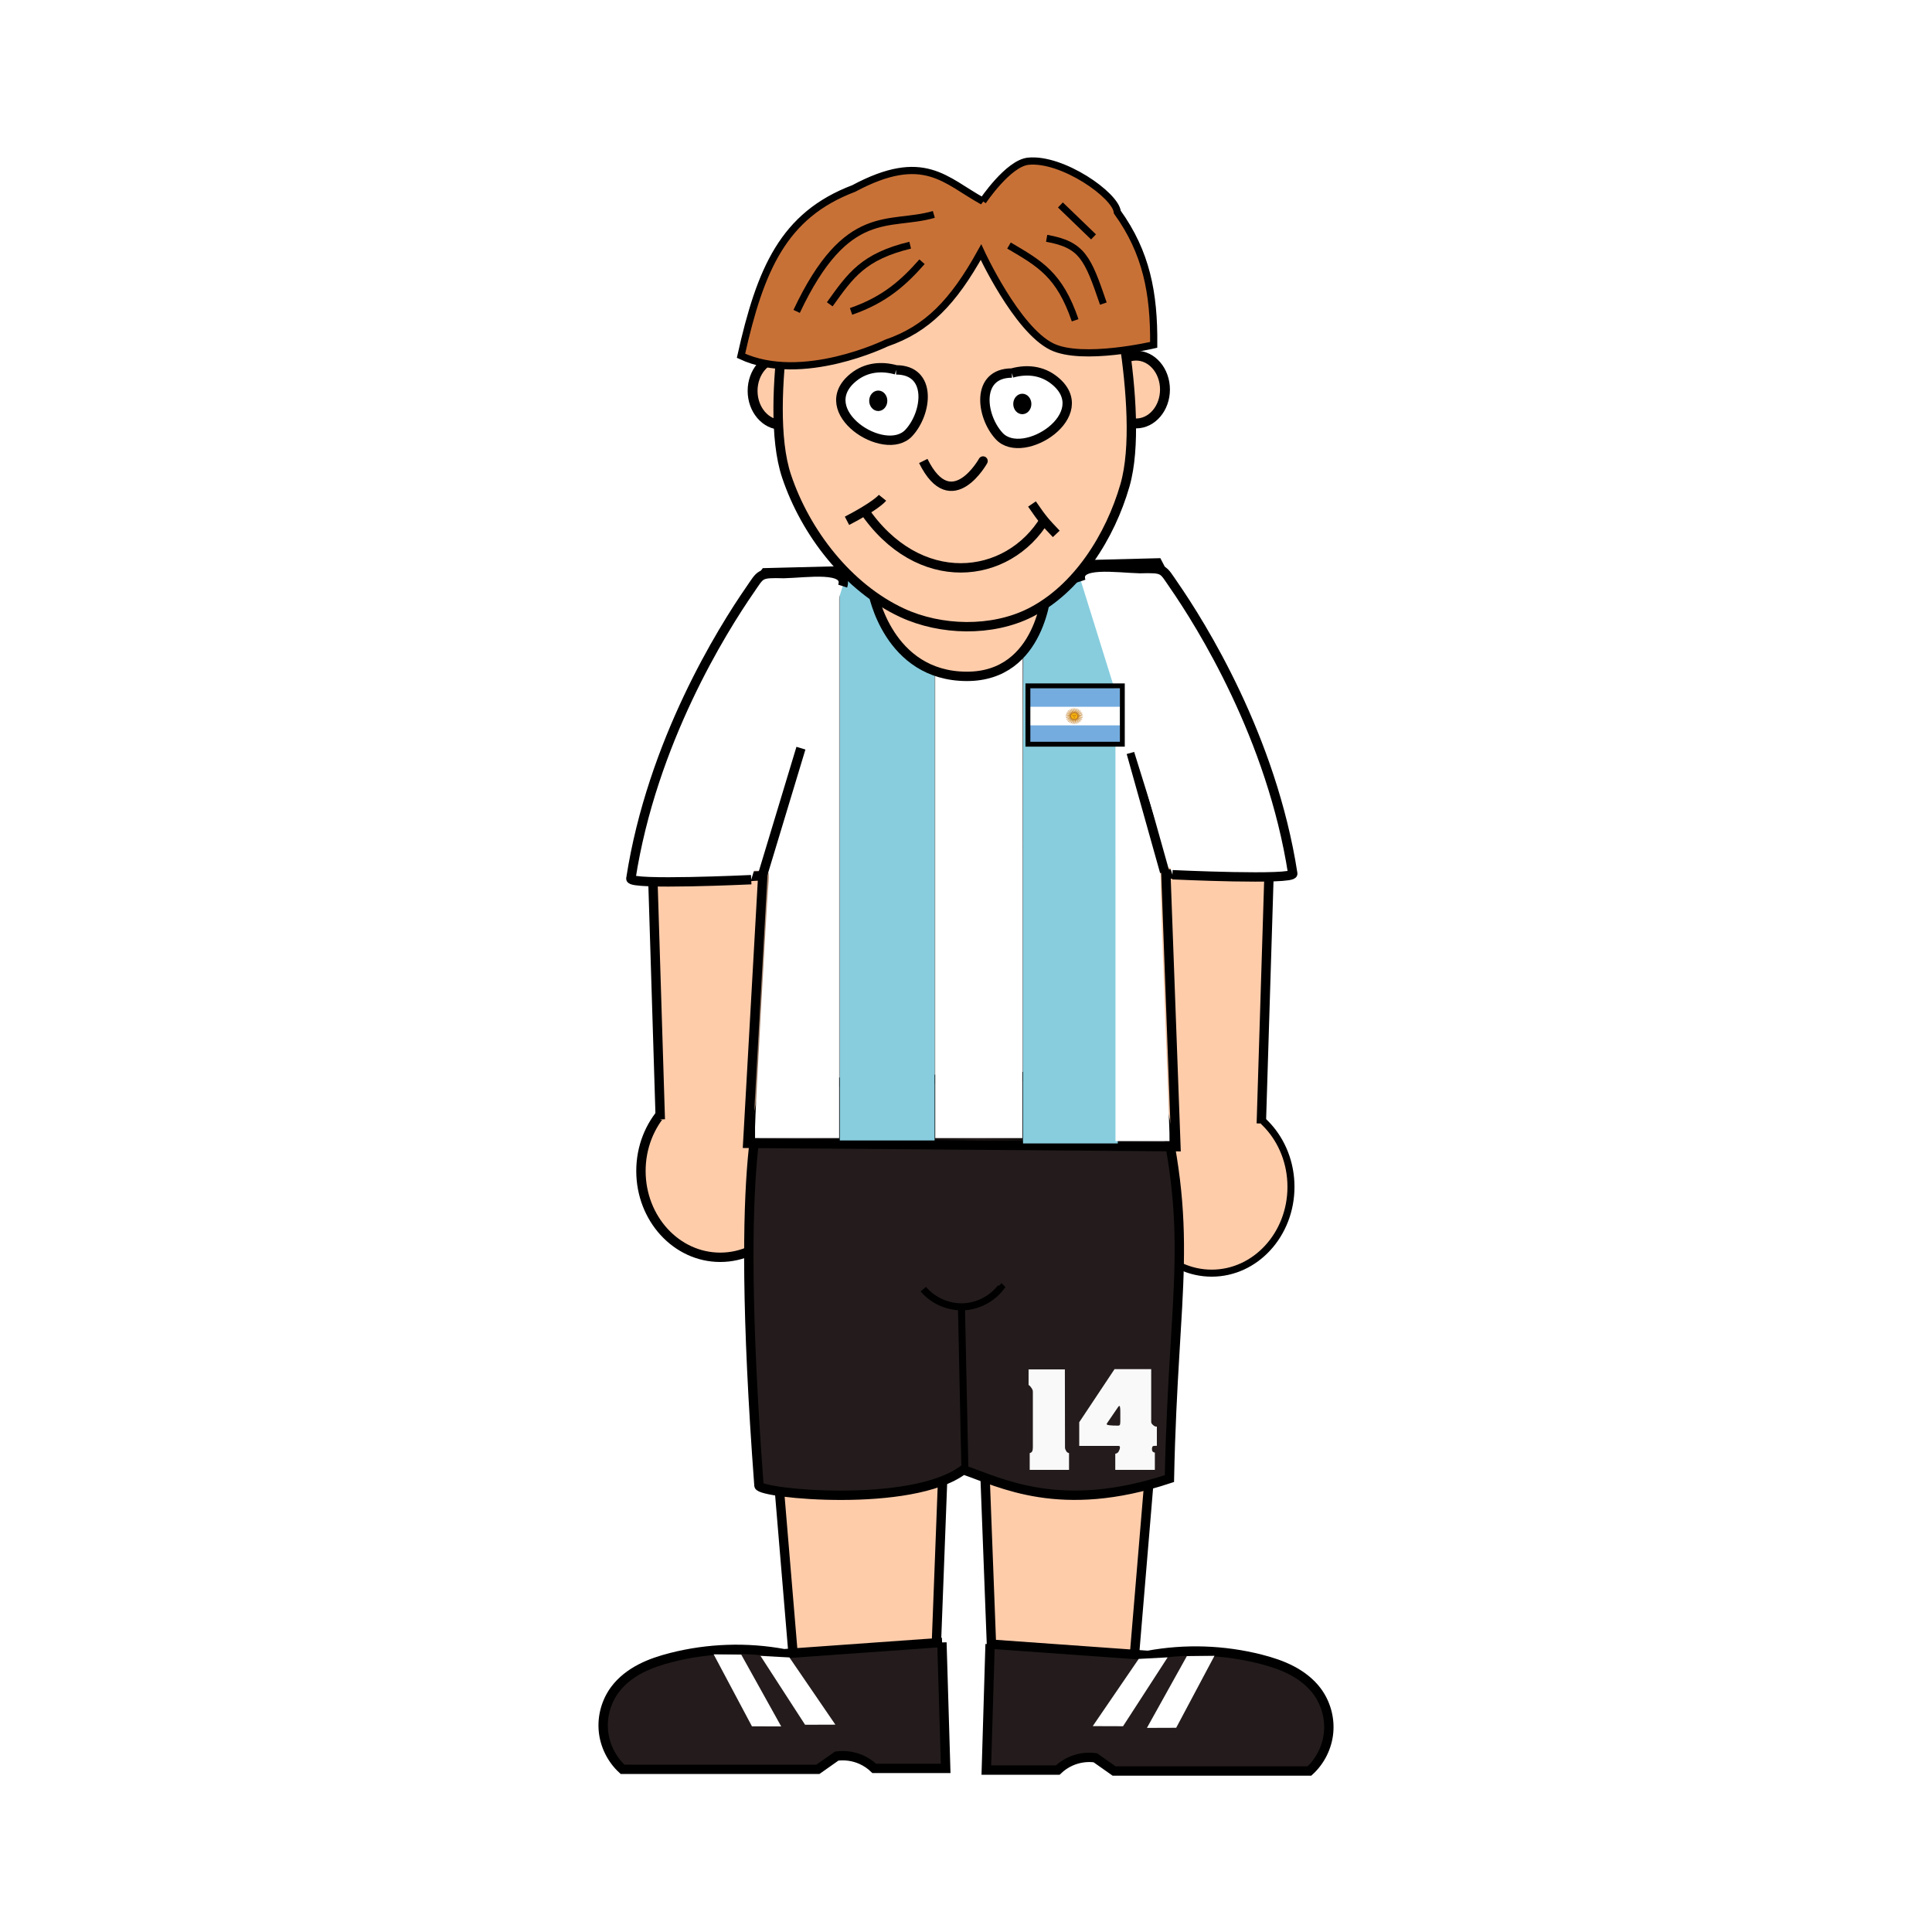 <svg:svg xmlns:dc="http://purl.org/dc/elements/1.1/" xmlns:ns1="http://sodipodi.sourceforge.net/DTD/sodipodi-0.dtd" xmlns:ns2="http://www.inkscape.org/namespaces/inkscape" xmlns:ns3="http://www.w3.org/1999/xlink" xmlns:ns5="http://creativecommons.org/ns#" xmlns:rdf="http://www.w3.org/1999/02/22-rdf-syntax-ns#" xmlns:svg="http://www.w3.org/2000/svg" height="825.017" id="svg2" version="1.1" viewBox="-255.559 -67.21 825.017 825.017" width="825.017" ns1:docname="soccer_argentina.svg" ns2:export-filename="C:\Users\Isenberg\Documents\CloudStation\Fu&#223;baller\soccer_argentina.png" ns2:export-xdpi="114.73759" ns2:export-ydpi="114.73759" ns2:version="0.91 r13725">
  <svg:defs id="defs4">
    <svg:pattern id="pattern5637" patternTransform="matrix(-38.972,0,0,75.297,-361.678,-134.667)" ns2:collect="always" ns3:href="#Strips1_1" />
    <svg:pattern height="1" id="Strips1_1" patternTransform="translate(0,0) scale(10,10)" patternUnits="userSpaceOnUse" width="2" ns2:collect="always" ns2:stockid="Stripes 1:1">
      <svg:rect height="2" id="rect4922" style="fill:black;stroke:none" width="1" x="0" y="-0.5" />
    </svg:pattern>
    <ns2:path-effect effect="spiro" id="path-effect4138" is_visible="true" />
    <ns2:path-effect effect="spiro" id="path-effect4192-6-2" is_visible="true" />
    <ns2:path-effect effect="spiro" id="path-effect4192-3-1" is_visible="true" />
    <ns2:path-effect effect="spiro" id="path-effect4192-2" is_visible="true" />
    <ns2:path-effect effect="spiro" id="path-effect4192-6" is_visible="true" />
    <ns2:path-effect effect="spiro" id="path-effect4192-3" is_visible="true" />
    <ns2:path-effect effect="spiro" id="path-effect4192" is_visible="true" />
    <ns2:path-effect effect="spiro" id="path-effect4188" is_visible="true" />
    <ns2:path-effect effect="spiro" id="path-effect4184" is_visible="true" />
    <ns2:path-effect effect="spiro" id="path-effect4176" is_visible="true" />
    <ns2:path-effect effect="spiro" id="path-effect4172" is_visible="true" />
    <ns2:path-effect effect="spiro" id="path-effect4162" is_visible="true" />
    <ns2:path-effect effect="spiro" id="path-effect4158" is_visible="true" />
    <ns2:path-effect effect="spiro" id="path-effect4157-7" is_visible="true" />
    <ns2:path-effect effect="spiro" id="path-effect4157" is_visible="true" />
    <ns2:path-effect effect="spiro" id="path-effect4180" is_visible="true" />
    <ns2:path-effect effect="spiro" id="path-effect4273" is_visible="true" />
    <ns2:path-effect effect="spiro" id="path-effect4269" is_visible="true" />
    <ns2:path-effect effect="spiro" id="path-effect4302" is_visible="true" />
    <ns2:path-effect effect="spiro" id="path-effect4306" is_visible="true" />
    <ns2:path-effect effect="spiro" id="path-effect4310" is_visible="true" />
    <ns2:path-effect effect="spiro" id="path-effect4302-2" is_visible="true" />
    <ns2:path-effect effect="spiro" id="path-effect4306-8" is_visible="true" />
    <ns2:path-effect effect="spiro" id="path-effect4310-6" is_visible="true" />
  </svg:defs>
  <ns1:namedview bordercolor="#666666" borderopacity="1.0" fit-margin-bottom="0" fit-margin-left="0" fit-margin-right="0" fit-margin-top="0" id="base" pagecolor="#ffffff" showgrid="false" ns2:current-layer="layer1" ns2:cx="-125.80075" ns2:cy="444.45963" ns2:document-units="px" ns2:pageopacity="0.0" ns2:pageshadow="2" ns2:window-height="961" ns2:window-maximized="1" ns2:window-width="1280" ns2:window-x="-8" ns2:window-y="-8" ns2:zoom="0.77969961" />
  <svg:g id="layer1" transform="translate(-168.988,-554.946)" ns2:groupmode="layer" ns2:label="Ebene 1">
    <svg:ellipse cx="398.571" cy="654.076" id="path4387-0" rx="12.334" ry="14.479" style="fill:#ffccaa;fill-opacity:1;stroke:#000000;stroke-width:4.223;stroke-miterlimit:4;stroke-dasharray:none;stroke-opacity:1" />
    <svg:ellipse cx="247.143" cy="654.648" id="path4387-0-4" rx="12.334" ry="14.479" style="fill:#ffccaa;fill-opacity:1;stroke:#000000;stroke-width:4.223;stroke-miterlimit:4;stroke-dasharray:none;stroke-opacity:1" />
    <svg:ellipse cx="220.982" cy="987.777" id="path4250" rx="33.851" ry="36.86" style="fill:#ffccaa;fill-opacity:1;stroke:#000000;stroke-width:4;stroke-miterlimit:4;stroke-dasharray:none;stroke-opacity:1" />
    <svg:ellipse cx="430.857" cy="994.548" id="path4250-7" rx="33.851" ry="36.86" style="fill:#ffccaa;fill-opacity:1;stroke:#000000;stroke-width:3;stroke-miterlimit:4;stroke-dasharray:none;stroke-opacity:1" />
    <svg:path d="m 245.03,978.815 1.01,-126.774 -54.043,4.041 3.398,109.667" id="path6385" style="fill:#ffccaa;fill-opacity:1;fill-rule:evenodd;stroke:#000000;stroke-width:4;stroke-linecap:butt;stroke-linejoin:miter;stroke-miterlimit:4;stroke-dasharray:none;stroke-opacity:1" ns1:nodetypes="cccc" ns2:connector-curvature="0" />
    <svg:path d="m 402.406,980.58 -1.01,-126.774 54.043,4.041 -3.398,109.667" id="path6385-0" style="fill:#ffccaa;fill-opacity:1;fill-rule:evenodd;stroke:#000000;stroke-width:4;stroke-linecap:butt;stroke-linejoin:miter;stroke-miterlimit:4;stroke-dasharray:none;stroke-opacity:1" ns1:nodetypes="cccc" ns2:connector-curvature="0" />
    <svg:path d="m 312.327,1214.866 4.582,-120.346 -73.329,-2.388 9.112,108.953" id="path6385-4" style="fill:#ffccaa;fill-opacity:1;fill-rule:evenodd;stroke:#000000;stroke-width:4;stroke-linecap:butt;stroke-linejoin:miter;stroke-miterlimit:4;stroke-dasharray:none;stroke-opacity:1" ns1:nodetypes="cccc" ns2:connector-curvature="0" />
    <svg:path d="m 337.731,1214.202 -4.582,-120.346 73.329,-2.388 -9.112,108.953" id="path6385-4-8" style="fill:#ffccaa;fill-opacity:1;fill-rule:evenodd;stroke:#000000;stroke-width:4;stroke-linecap:butt;stroke-linejoin:miter;stroke-miterlimit:4;stroke-dasharray:none;stroke-opacity:1" ns1:nodetypes="cccc" ns2:connector-curvature="0" />
    <svg:path d="m 240.54,949.992 c 61.163,0.772 109.827,-5.116 166.245,-1.504 17.425,67.211 7.74,86.487 6.018,170.645 -46.666,15.5 -72.162,1.633 -88.012,-3.761 -22.053,16.582 -86.913,10.206 -87.26,6.77 -11.127,-148.263 2.641,-165.748 3.009,-172.15 z" id="path4154" style="fill:#241c1c;fill-opacity:1;fill-rule:evenodd;stroke:#000000;stroke-width:4;stroke-linecap:butt;stroke-linejoin:miter;stroke-miterlimit:4;stroke-dasharray:none;stroke-opacity:1" ns1:nodetypes="cccccc" ns2:connector-curvature="0" />
    <svg:g id="g5653" transform="translate(361.678,135.95)">
      <svg:path d="m -121.516,596.376 c 0,0 -44.393,56.937 -55.714,130 -0.451,2.91 54.704,-0.635 54.704,-0.635 l -6.429,114.286 182.857,1.429 -4.286,-116.429 49.286,0 c -20.649,-82.672 -30.187,-88.571 -52.857,-132.857 z" id="path6383" style="fill:url(#pattern5637);fill-opacity:1;fill-rule:evenodd;stroke:#000000;stroke-width:4;stroke-linecap:butt;stroke-linejoin:miter;stroke-miterlimit:4;stroke-dasharray:none;stroke-opacity:1" ns1:nodetypes="csccccccc" ns2:connector-curvature="0" />
      <svg:path d="m -257.616,162.923 0,-119.918 12.505,-0.011 c 6.878,-0.006 15.535,-0.375 19.238,-0.82 l 6.733,-0.809 0,120.738 0,120.738 -19.238,0 -19.238,0 0,-119.918 z" id="path5639" style="opacity:1;fill:#87cdde;fill-opacity:1;stroke:#87cdde;stroke-width:2;stroke-miterlimit:4;stroke-dasharray:none;stroke-opacity:1" transform="translate(168.988,554.946)" ns2:connector-curvature="0" />
      <svg:path d="m -179.381,163.06 c 0,-109.211 0.199,-121.14 2.029,-121.842 1.116,-0.428 9.773,-0.778 19.238,-0.778 l 17.209,0 0,121.842 0,121.842 -19.238,0 -19.238,0 0,-121.063 z" id="path5641" style="opacity:1;fill:#87cdde;fill-opacity:1;stroke:#87cdde;stroke-width:2;stroke-miterlimit:4;stroke-dasharray:none;stroke-opacity:1" transform="translate(168.988,554.946)" ns2:connector-curvature="0" />
      <svg:path d="m -101.035,126.049 0.11,-41.362 3.662,7.695 c 4.414,9.274 14.924,40.723 20.252,60.6 l 3.868,14.429 -14.001,0 -14.001,0 0.11,-41.362 z" id="path5643" style="opacity:1;fill:#87cdde;fill-opacity:1;stroke:#87cdde;stroke-width:2;stroke-miterlimit:4;stroke-dasharray:none;stroke-opacity:1" transform="translate(168.988,554.946)" ns2:connector-curvature="0" />
      <svg:path d="m -334.569,151.521 c 0,-18.509 0.084,-19.076 4.638,-31.299 6.358,-17.066 15.422,-36.063 24.393,-51.122 l 7.522,-12.628 0.334,55.67 c 0.184,30.619 0.149,55.855 -0.077,56.081 -0.226,0.226 -8.601,0.802 -18.611,1.28 l -18.199,0.869 0,-18.85 z" id="path5645" style="opacity:1;fill:#87cdde;fill-opacity:1;stroke:#87cdde;stroke-width:2;stroke-miterlimit:4;stroke-dasharray:none;stroke-opacity:1" transform="translate(168.988,554.946)" ns2:connector-curvature="0" />
      <svg:path d="m -294.81,278.145 c 0,-5.534 4.805,-92.916 5.648,-102.718 0.578,-6.721 0.573,-6.733 -3.176,-6.733 l -3.755,0 0,-57.417 0,-57.417 3.119,-4.59 c 3.054,-4.494 3.341,-4.607 13.787,-5.42 5.868,-0.457 12.833,-0.834 15.478,-0.838 l 4.81,-0.008 0,119.918 0,119.918 -17.956,0 -17.956,0 0,-4.695 z" id="path5647" style="opacity:1;fill:#ffffff;fill-opacity:1;stroke:none;stroke-width:2;stroke-miterlimit:4;stroke-dasharray:none;stroke-opacity:1" transform="translate(168.988,554.946)" ns2:connector-curvature="0" />
      <svg:path d="m -217.857,162.281 0,-120.559 18.597,0 18.597,0 0,120.559 0,120.559 -18.597,0 -18.597,0 0,-120.559 z" id="path5649" style="opacity:1;fill:#ffffff;fill-opacity:1;stroke:none;stroke-width:2;stroke-miterlimit:4;stroke-dasharray:none;stroke-opacity:1" transform="translate(168.988,554.946)" ns2:connector-curvature="0" />
      <svg:path d="m -140.904,162.223 0,-121.9 8.474,0.379 8.474,0.379 10.76,19.879 10.76,19.879 0.004,43.286 0.004,43.286 -9.619,0 -9.619,0 0.024,7.375 c 0.013,4.056 0.866,28.729 1.895,54.829 1.029,26.1 1.884,49.041 1.9,50.981 l 0.028,3.527 -11.543,0 -11.543,0 0,-121.9 z" id="path5651" style="opacity:1;fill:#ffffff;fill-opacity:1;stroke:#000000;stroke-width:2;stroke-miterlimit:4;stroke-dasharray:none;stroke-opacity:0" transform="translate(168.988,554.946)" ns2:connector-curvature="0" />
    </svg:g>
    <svg:path d="m 286.202,740.772 74.286,-1.429 c 0,0 -2.257,37.337 -34.286,37.22 -33.563,-0.123 -40,-35.792 -40,-35.792 z" id="path5606" style="fill:#ffccaa;fill-opacity:1;fill-rule:evenodd;stroke:#000000;stroke-width:4;stroke-linecap:butt;stroke-linejoin:miter;stroke-miterlimit:4;stroke-dasharray:none;stroke-opacity:1" ns1:nodetypes="ccsc" ns2:connector-curvature="0" />
    <svg:path d="m 254.958,590.433 c 0,0 -16.309,68.791 -5.64,100.657 8.085,24.147 26.238,47.609 49.339,58.325 16.516,7.662 38.349,8.169 54.621,0 20.212,-10.148 34.266,-32.682 40.53,-54.413 9.286,-32.216 -7.932,-100.271 -7.932,-100.271" id="path4140" style="fill:#ffccaa;fill-rule:evenodd;stroke:#000000;stroke-width:4;stroke-linecap:butt;stroke-linejoin:miter;stroke-miterlimit:4;stroke-dasharray:none;stroke-opacity:1" ns1:nodetypes="caaaac" ns2:connector-curvature="0" />
    <svg:path d="m 296.094,645.678 c -6.312,-1.749 -12.822,-1.162 -18.199,3.17 -17.894,14.414 13.403,34.735 23.61,23.773 7.918,-8.504 10.125,-26.943 -5.411,-26.943 z" id="path4864" style="fill:#ffffff;fill-rule:evenodd;stroke:#000000;stroke-width:4;stroke-linecap:butt;stroke-linejoin:miter;stroke-miterlimit:4;stroke-dasharray:none;stroke-opacity:1" ns2:connector-curvature="0" />
    <svg:ellipse cx="288.47" cy="658.885" id="path4866" rx="3.197" ry="3.698" style="fill:#000000;fill-opacity:1;stroke:#000000;stroke-width:1.346;stroke-miterlimit:4;stroke-dasharray:none;stroke-opacity:1" />
    <svg:path d="m 345.545,647.032 c 6.312,-1.749 12.822,-1.162 18.199,3.17 17.894,14.414 -13.403,34.735 -23.61,23.773 -7.918,-8.504 -10.125,-26.943 5.411,-26.943 z" id="path4874" style="fill:#ffffff;fill-rule:evenodd;stroke:#000000;stroke-width:4;stroke-linecap:butt;stroke-linejoin:miter;stroke-miterlimit:4;stroke-dasharray:none;stroke-opacity:1" ns2:connector-curvature="0" />
    <svg:ellipse cx="349.986" cy="660.239" id="ellipse4876" rx="3.197" ry="3.698" style="fill:#000000;fill-opacity:1;stroke:#000000;stroke-width:1.346;stroke-miterlimit:4;stroke-dasharray:none;stroke-opacity:1" />
    <svg:path d="m 307.696,684.582 c 12.15,24.61 25.892,-0.614 25.532,0" id="path4878" style="fill:none;fill-rule:evenodd;stroke:#000000;stroke-width:4;stroke-linecap:butt;stroke-linejoin:miter;stroke-miterlimit:4;stroke-dasharray:none;stroke-opacity:1" ns1:nodetypes="cc" ns2:connector-curvature="0" />
    <svg:g id="g4889" style="stroke-width:4;stroke-miterlimit:4;stroke-dasharray:none" transform="translate(163.95,173.996)">
      <svg:path d="m 111.17,536.139 c 11.862,-6.173 14.727,-9.3 15.16,-9.84" id="path4882" style="fill:none;fill-rule:evenodd;stroke:#000000;stroke-width:4;stroke-linecap:butt;stroke-linejoin:miter;stroke-miterlimit:4;stroke-dasharray:none;stroke-opacity:1" ns1:nodetypes="cc" ns2:connector-curvature="0" />
      <svg:path d="m 118.085,531.086 c 23.471,35.017 61.832,30.635 77.66,4.255" id="path4884" style="fill:none;fill-rule:evenodd;stroke:#000000;stroke-width:4;stroke-linecap:butt;stroke-linejoin:miter;stroke-miterlimit:4;stroke-dasharray:none;stroke-opacity:1" ns2:connector-curvature="0" />
      <svg:path d="m 190.16,528.958 c 4.812,7.047 5.93,8.057 10.372,12.766" id="path4886" style="fill:none;fill-rule:evenodd;stroke:#000000;stroke-width:4;stroke-linecap:butt;stroke-linejoin:miter;stroke-miterlimit:4;stroke-dasharray:none;stroke-opacity:1" ns1:nodetypes="cc" ns2:connector-curvature="0" />
    </svg:g>
    <svg:path d="m 325.497,1116.682 -1.504,-71.076" id="path4156" style="fill:none;fill-rule:evenodd;stroke:#000000;stroke-width:3;stroke-linecap:butt;stroke-linejoin:miter;stroke-miterlimit:4;stroke-dasharray:none;stroke-opacity:1" ns1:nodetypes="cc" ns2:connector-curvature="0" ns2:original-d="m 325.49745,1116.6817 -1.50449,-71.0765" ns2:path-effect="#path-effect4158" />
    <svg:path d="m 307.71,1038.241 c 4.202,4.98 10.794,7.846 17.302,7.522 6.127,-0.304 12.058,-3.412 15.797,-8.275 l -0.752,-0.752" id="path4160" style="fill:none;fill-rule:evenodd;stroke:#000000;stroke-width:3;stroke-linecap:butt;stroke-linejoin:miter;stroke-miterlimit:4;stroke-dasharray:none;stroke-opacity:1" ns1:nodetypes="cscc" ns2:connector-curvature="0" ns2:original-d="m 307.70961,1038.2412 c 0,0 11.01696,7.75 17.30155,7.5224 5.94045,-0.2151 15.79707,-8.2747 15.79707,-8.2747 l -0.75224,-0.7522" ns2:path-effect="#path-effect4162" />
    <svg:path d="m 315.65,1189.101 1.605,53.79 -30.488,0 c -1.62,-1.562 -3.514,-2.838 -5.57,-3.754 -3.264,-1.454 -6.936,-1.98 -10.477,-1.502 l -8.023,5.651 -83.418,0 c -4.619,-4.222 -7.595,-10.197 -8.181,-16.427 -0.586,-6.23 1.222,-12.656 4.972,-17.666 2.82,-3.768 6.654,-6.7 10.825,-8.879 4.171,-2.179 8.684,-3.636 13.245,-4.795 15.674,-3.985 32.211,-4.536 48.116,-1.605 l 67.395,-4.814 z" id="path4300" style="fill:#241c1c;fill-opacity:1;fill-rule:evenodd;stroke:#000000;stroke-width:4;stroke-linecap:butt;stroke-linejoin:miter;stroke-miterlimit:4;stroke-dasharray:none;stroke-opacity:1" ns1:nodetypes="cccscccaacc" ns2:connector-curvature="0" ns2:original-d="m 315.65033,1189.1014 1.60465,53.7903 -30.48819,0 c 0,0 -0.60452,0.4524 -5.56957,-3.7537 -3.26499,-2.7658 -10.47684,-1.502 -10.47684,-1.502 l -8.02321,5.6511 -83.41815,0 c 0,0 -8.48177,-23.969 -3.20928,-34.0928 4.26231,-8.1842 15.18874,-11.1687 24.06961,-13.6743 15.44465,-4.3575 48.11604,-1.6046 48.11604,-1.6046 z" ns2:path-effect="#path-effect4302" />
    <svg:path d="m 336.225,1189.816 -1.605,53.79 30.488,0 c 1.62,-1.562 3.514,-2.838 5.57,-3.754 3.264,-1.454 6.936,-1.98 10.477,-1.502 l 8.023,5.651 83.418,0 c 4.619,-4.222 7.595,-10.197 8.181,-16.427 0.586,-6.23 -1.222,-12.656 -4.972,-17.666 -2.82,-3.768 -6.654,-6.7 -10.825,-8.879 -4.171,-2.179 -8.684,-3.636 -13.245,-4.795 -15.674,-3.985 -32.211,-4.536 -48.116,-1.605 l -67.395,-4.814 z" id="path4300-8" style="fill:#241c1c;fill-opacity:1;fill-rule:evenodd;stroke:#000000;stroke-width:4;stroke-linecap:butt;stroke-linejoin:miter;stroke-miterlimit:4;stroke-dasharray:none;stroke-opacity:1" ns1:nodetypes="cccscccaacc" ns2:connector-curvature="0" ns2:original-d="m 336.22513,1189.8157 -1.60465,53.7903 30.48819,0 c 0,0 0.60452,0.4523 5.56957,-3.7537 3.26499,-2.7658 10.47684,-1.502 10.47684,-1.502 l 8.02321,5.6511 83.41815,0 c 0,0 8.48177,-23.969 3.20928,-34.0929 -4.26231,-8.1841 -15.18874,-11.1686 -24.06961,-13.6742 -15.44465,-4.3575 -48.11604,-1.6047 -48.11604,-1.6047 z" ns2:path-effect="#path-effect4302-2" />
    <svg:path d="m 239.152,861.123 16.296,-53.897" id="path6498" style="fill:none;fill-rule:evenodd;stroke:#000000;stroke-width:4;stroke-linecap:butt;stroke-linejoin:miter;stroke-miterlimit:4;stroke-dasharray:none;stroke-opacity:1" ns1:nodetypes="cc" ns2:connector-curvature="0" />
    <svg:path d="M 410.759,860.051 396.484,809.185" id="path6498-6" style="fill:none;fill-rule:evenodd;stroke:#000000;stroke-width:4;stroke-linecap:butt;stroke-linejoin:miter;stroke-miterlimit:4;stroke-dasharray:none;stroke-opacity:1" ns1:nodetypes="cc" ns2:connector-curvature="0" />
    <svg:path d="m 333.11,573.664 c -16.045,-8.799 -25.103,-21.48 -55.124,-5.435 -30.02,11.387 -39.855,34.42 -48.136,71.428 26.139,12.163 62.111,-5.435 62.111,-5.435 17.339,-5.952 28.468,-17.339 40.372,-38.82 0,0 15.167,32.984 30.279,40.372 13.022,6.366 43.478,-0.776 43.478,-0.776 0.212,-22.192 -3.166,-39.458 -15.528,-56.677 -0.662,-7.246 -23.513,-23.215 -38.043,-21.739 -8.574,0.871 -19.41,17.081 -19.41,17.081 z" id="path6526" style="fill:#c87137;fill-rule:evenodd;stroke:#000000;stroke-width:3.074;stroke-linecap:butt;stroke-linejoin:miter;stroke-miterlimit:4;stroke-dasharray:none;stroke-opacity:1" ns1:nodetypes="cccccaccac" ns2:connector-curvature="0" />
    <svg:path d="m 312.205,579.299 c -19.014,5.557 -37.07,-4.222 -58.589,41.416" id="path6528" style="fill:none;fill-rule:evenodd;stroke:#000000;stroke-width:3;stroke-linecap:butt;stroke-linejoin:miter;stroke-miterlimit:4;stroke-dasharray:none;stroke-opacity:1" ns1:nodetypes="cc" ns2:connector-curvature="0" />
    <svg:path d="m 302.103,592.431 c -20.035,4.882 -25.422,12.795 -34.345,25.254" id="path6530" style="fill:none;fill-rule:evenodd;stroke:#000000;stroke-width:3;stroke-linecap:butt;stroke-linejoin:miter;stroke-miterlimit:4;stroke-dasharray:none;stroke-opacity:1" ns1:nodetypes="cc" ns2:connector-curvature="0" />
    <svg:path d="m 276.85,620.716 c 14.647,-5.051 22.728,-12.627 30.305,-21.213" id="path6532" style="fill:none;fill-rule:evenodd;stroke:#000000;stroke-width:3;stroke-linecap:butt;stroke-linejoin:miter;stroke-miterlimit:4;stroke-dasharray:none;stroke-opacity:1" ns1:nodetypes="cc" ns2:connector-curvature="0" />
    <svg:path d="M 372.547,624.507 C 365.875,604.995 357.507,600.345 344.294,592.584" id="path6530-4" style="fill:none;fill-rule:evenodd;stroke:#000000;stroke-width:3;stroke-linecap:butt;stroke-linejoin:miter;stroke-miterlimit:4;stroke-dasharray:none;stroke-opacity:1" ns1:nodetypes="cc" ns2:connector-curvature="0" />
    <svg:path d="m 384.591,617.383 c -6.672,-19.512 -8.979,-25.173 -24.213,-27.883" id="path6530-4-3" style="fill:none;fill-rule:evenodd;stroke:#000000;stroke-width:3;stroke-linecap:butt;stroke-linejoin:miter;stroke-miterlimit:4;stroke-dasharray:none;stroke-opacity:1" ns1:nodetypes="cc" ns2:connector-curvature="0" ns2:transform-center-x="2.3501186" ns2:transform-center-y="10.505551" />
    <svg:path d="m 366.248,575.259 14.142,13.637" id="path6564" style="fill:none;fill-rule:evenodd;stroke:#000000;stroke-width:3;stroke-linecap:butt;stroke-linejoin:miter;stroke-miterlimit:4;stroke-dasharray:none;stroke-opacity:1" ns2:connector-curvature="0" />
    <svg:path d="m 399.688,1196.134 -19.628,28.703 12.941,0.043 19.033,-29.4 z" id="path4198" style="fill:#ffffff;fill-rule:evenodd;stroke:none;stroke-width:1px;stroke-linecap:butt;stroke-linejoin:miter;stroke-opacity:1" ns1:nodetypes="ccccc" ns2:connector-curvature="0" />
    <svg:path d="m 420.248,1194.945 -17.048,30.647 12.494,-0.046 16.349,-30.736 z" id="path4198-0" style="fill:#ffffff;fill-rule:evenodd;stroke:none;stroke-width:1px;stroke-linecap:butt;stroke-linejoin:miter;stroke-opacity:1" ns1:nodetypes="ccccc" ns2:connector-curvature="0" />
    <svg:path d="m 250.531,1195.506 19.628,28.703 -12.941,0.043 -19.033,-29.4 z" id="path4198-2" style="fill:#ffffff;fill-rule:evenodd;stroke:none;stroke-width:1px;stroke-linecap:butt;stroke-linejoin:miter;stroke-opacity:1" ns1:nodetypes="ccccc" ns2:connector-curvature="0" />
    <svg:path d="m 229.971,1194.317 17.048,30.647 -12.494,-0.046 -16.349,-30.736 z" id="path4198-0-9" style="fill:#ffffff;fill-rule:evenodd;stroke:none;stroke-width:1px;stroke-linecap:butt;stroke-linejoin:miter;stroke-opacity:1" ns1:nodetypes="ccccc" ns2:connector-curvature="0" />
    <svg:path d="m 273.278,738.026 c 2.771,-8.499 -15.243,-5.602 -25.102,-5.355 -10.661,-0.262 -9.718,0.086 -14.471,6.938 l 0,-4e-5 c -11.82,17.083 -41.852,65.071 -50.875,123.303 -0.451,2.91 51.39,0.47 51.39,0.47" id="path6383-6" style="fill:#ffffff;fill-opacity:1;fill-rule:evenodd;stroke:#000000;stroke-width:4;stroke-linecap:butt;stroke-linejoin:miter;stroke-miterlimit:4;stroke-dasharray:none;stroke-opacity:1" ns1:nodetypes="ccccsc" ns2:connector-curvature="0" />
    <svg:path d="m 375.025,735.911 c -2.771,-8.499 15.243,-5.602 25.102,-5.355 10.661,-0.262 9.718,0.086 14.471,6.938 l 0,-4e-5 c 11.82,17.083 41.852,65.071 50.875,123.303 0.451,2.91 -51.39,0.47 -51.39,0.47" id="path6383-6-0" style="fill:#ffffff;fill-opacity:1;fill-rule:evenodd;stroke:#000000;stroke-width:4;stroke-linecap:butt;stroke-linejoin:miter;stroke-miterlimit:4;stroke-dasharray:none;stroke-opacity:1" ns1:nodetypes="ccccsc" ns2:connector-curvature="0" />
    <svg:g id="g8084" transform="matrix(0.013,0,0,0.012,350.621,779.447)">
      <svg:rect height="1983.7" id="rect4" style="fill:#74acdf" width="2984.9" x="177.58" y="180.4" />
      <svg:rect height="661.25" id="rect6" style="fill:#ffffff" width="2984.9" x="177.58" y="841.65" />
      <svg:g id="rays" transform="matrix(4.048,0,0,4.048,38.033,162.18)">
        <svg:path d="m 396.84,251.31 28.454,61.992 c 0,0 0.49,1.185 1.28,0.859 0.79,-0.327 0.299,-1.512 0.299,-1.512 l -23.715,-63.956 m -0.68,24.12 c -0.346,9.428 5.453,14.613 4.694,23.032 -0.757,8.42 3.867,13.18 4.94,16.454 1.073,3.274 -1.16,5.232 -0.198,5.698 0.963,0.466 3.07,-2.121 2.383,-6.776 -0.687,-4.655 -4.22,-6.037 -3.39,-16.32 0.83,-10.283 -4.206,-12.678 -2.98,-22.058" id="ray1" style="fill:#f6b40e;stroke:#85340a;stroke-width:1.112" ns2:connector-curvature="0" />
        <svg:use height="100%" id="use10" transform="matrix(0.924,0.383,-0.383,0.924,126.12,-134.04)" width="100%" x="0" y="0" ns3:href="#ray1" />
        <svg:use height="100%" id="use12" transform="matrix(0.707,0.707,-0.707,0.707,293.93,-209.62)" width="100%" x="0" y="0" ns3:href="#ray1" />
        <svg:use height="100%" id="use14" transform="matrix(0.383,0.924,-0.924,0.383,477.9,-215.22)" width="100%" x="0" y="0" ns3:href="#ray1" />
        <svg:path d="m 404.31,274.41 c 0.453,9.054 5.587,13.063 4.579,21.314 2.213,-6.525 -3.123,-11.583 -2.82,-21.22 m -7.649,-23.757 19.487,42.577 -16.329,-43.887" id="ray2" style="fill:#85340a" ns2:connector-curvature="0" />
        <svg:use height="100%" id="use17" transform="matrix(0.924,0.383,-0.383,0.924,126.12,-134.04)" width="100%" x="0" y="0" ns3:href="#ray2" />
        <svg:use height="100%" id="use19" transform="matrix(0.707,0.707,-0.707,0.707,293.93,-209.62)" width="100%" x="0" y="0" ns3:href="#ray2" />
        <svg:use height="100%" id="use21" transform="matrix(0.383,0.924,-0.924,0.383,477.9,-215.22)" width="100%" x="0" y="0" ns3:href="#ray2" />
      </svg:g>
      <svg:use height="100%" id="use23" transform="matrix(0,1,-1,0,2831.4,-483.04)" width="100%" x="0" y="0" ns3:href="#rays" />
      <svg:use height="100%" id="use25" transform="matrix(-1,0,0,-1,3314.4,2348.3)" width="100%" x="0" y="0" ns3:href="#rays" />
      <svg:use height="100%" id="use27" transform="matrix(0,-1,1,0,483.04,2831.4)" width="100%" x="0" y="0" ns3:href="#rays" />
      <svg:circle cx="1657.2" cy="1174.2" id="circle29" r="112.44" style="fill:#f6b40e;stroke:#85340a;stroke-width:6.072" />
      <svg:path d="m 1695.5,1150.1 c -7.678,1e-4 -15.03,3.327 -19.354,10.246 8.649,7.783 27.755,8.629 40.73,-0.886 -5.62,-6.053 -13.7,-9.361 -21.378,-9.361 z m -0.126,1.771 c 7.473,-0.136 14.458,3.297 15.433,6.704 -8.649,9.514 -22.469,8.688 -31.118,1.771 3.784,-6.054 9.873,-8.37 15.686,-8.476 z" id="loweyecontour" style="fill:#843511" ns2:connector-curvature="0" />
      <svg:use height="100%" id="use32" transform="matrix(-1,0,0,1,3315.4,0)" width="100%" x="0" y="0" ns3:href="#uppalpebra" />
      <svg:use height="100%" id="use34" transform="matrix(-1,0,0,1,3315.4,0)" width="100%" x="0" y="0" ns3:href="#eyebrow_nose" />
      <svg:use height="100%" id="use36" transform="translate(76.352,0)" width="100%" x="0" y="0" ns3:href="#pupil" />
      <svg:use height="100%" id="use38" transform="matrix(-1,0,0,1,3315.4,0)" width="100%" x="0" y="0" ns3:href="#lowpalpebra" />
      <svg:g id="g30" style="fill:#85340a">
        <svg:path d="m 1640,1189.7 c -3.697,0.675 -6.325,3.956 -6.325,7.716 0,4.296 3.552,7.716 7.843,7.716 2.537,0 4.868,-1.202 6.325,-3.289 2.994,2.251 7.143,2.49 9.361,2.53 0.341,0.011 0.782,0 1.012,0 2.218,-0.04 6.367,-0.279 9.361,-2.53 1.457,2.087 3.788,3.289 6.325,3.289 4.291,0 7.843,-3.42 7.843,-7.716 0,-3.76 -2.628,-7.042 -6.325,-7.716 2.076,0.732 3.415,2.739 3.415,4.934 0,2.864 -2.312,5.186 -5.186,5.186 -2.754,0 -5.025,-2.187 -5.186,-4.934 -0.845,1.685 -4.186,6.7 -10.752,6.958 -6.566,-0.258 -9.908,-5.272 -10.752,-6.958 -0.162,2.747 -2.432,4.934 -5.186,4.934 -2.874,0 -5.186,-2.323 -5.186,-5.186 0,-2.195 1.339,-4.201 3.415,-4.934 z" id="path40" ns2:connector-curvature="0" />
        <svg:path d="m 1648.5,1212.7 c -8.654,0 -12.074,7.84 -19.86,13.03 4.326,-1.726 7.73,-5.138 13.788,-8.602 6.056,-3.459 11.22,0.759 14.674,0.759 l 0.126,0 c 3.454,0 8.618,-4.216 14.674,-0.759 6.059,3.465 9.589,6.876 13.915,8.602 -7.785,-5.189 -11.333,-13.03 -19.987,-13.03 -1.727,0 -5.147,0.933 -8.602,2.656 l -0.126,0 c -3.454,-1.726 -6.875,-2.656 -8.602,-2.656 z" id="path42" ns2:connector-curvature="0" />
        <svg:path d="m 1645.5,1223 c -3.416,0.151 -7.932,0.837 -14.421,2.783 15.574,-3.458 19.01,1.771 25.932,1.771 l 0.126,0 c 6.922,0 10.358,-5.23 25.932,-1.771 -17.303,-5.189 -20.742,-1.771 -25.932,-1.771 l -0.126,0 c -3.244,0 -5.818,-1.264 -11.512,-1.012 z" id="path44" ns2:connector-curvature="0" />
        <svg:path d="m 1631.9,1225.6 c -1.005,0.012 -2.1,0.021 -3.289,0.126 18.167,1.731 9.434,12.144 28.462,12.144 l 0.126,0 c 19.028,0 10.422,-10.413 28.588,-12.144 -19.028,-1.727 -13.012,9.488 -28.588,9.488 l -0.126,0 c -14.603,0 -10.103,-9.802 -25.173,-9.614 z" id="path46" ns2:connector-curvature="0" />
        <svg:path d="m 1672.8,1253.7 c 0,-8.595 -6.976,-15.57 -15.57,-15.57 -8.595,0 -15.569,6.975 -15.569,15.57 1.712,-7.209 8.163,-12.303 15.569,-12.303 7.421,0 13.86,5.095 15.57,12.303 z" id="path48" ns2:connector-curvature="0" />
        <svg:path d="m 1587.3,1150 c 19.894,-17.296 44.972,-19.894 58.816,-6.916 3.388,4.537 5.559,9.387 6.45,14.45 1.741,9.848 -1.337,20.489 -9.054,31.395 0.871,0 2.605,0.86 3.468,1.727 6.868,-13.131 9.297,-26.62 7.043,-39.449 -0.59,-3.352 -1.512,-6.651 -2.711,-9.86 -19.028,-15.565 -44.972,-17.296 -64.002,8.653 z" id="eyebrow_nose" style="fill:#85340a" ns2:connector-curvature="0" />
        <svg:path d="m 1618.4,1144.8 c 11.24,0 13.838,2.598 19.028,6.922 5.195,4.324 7.785,3.457 8.649,4.324 0.86,0.867 0,3.457 -1.727,2.59 -1.727,-0.867 -5.195,-2.59 -10.376,-6.916 -5.195,-4.33 -10.376,-4.324 -15.57,-4.324 -15.57,0 -24.219,12.972 -25.945,12.106 -1.727,-0.867 8.649,-14.704 25.945,-14.704 z" id="uppalpebra" style="fill:#85340a" ns2:connector-curvature="0" />
      </svg:g>
      <svg:use height="100%" id="use52" transform="translate(-77.643,0)" width="100%" x="0" y="0" ns3:href="#loweyecontour" />
      <svg:circle cx="1618.9" cy="1158.6" id="pupil" r="7.784" style="fill:#85340a" />
      <svg:path d="m 1597.7,1163.8 c 14.705,11.246 29.408,10.38 38.057,5.189 8.649,-5.189 8.649,-6.916 6.922,-6.916 -1.727,0 -3.454,1.727 -10.376,5.185 -6.922,3.465 -17.297,3.465 -34.594,-3.457 z" id="lowpalpebra" style="fill:#85340a" ns2:connector-curvature="0" />
    </svg:g>
    <svg:rect height="24.915" id="rect4211" style="fill:none;fill-opacity:1;stroke:#000000;stroke-width:2.086;stroke-miterlimit:4;stroke-dasharray:none;stroke-dashoffset:0;stroke-opacity:1" width="40.32" x="352.374" y="780.617" />
    <svg:g id="text5671" style="font-style:normal;font-weight:normal;font-size:56.508px;line-height:125%;font-family:sans-serif;letter-spacing:0px;word-spacing:0px;fill:#f9f9f9;fill-opacity:1;stroke:none;stroke-width:1px;stroke-linecap:butt;stroke-linejoin:miter;stroke-opacity:1">
      <svg:path d="m 368.211,1105.829 q 0,0.43 0.161,0.861 0.161,0.377 0.484,0.915 0.377,0.484 1.076,0.646 l 0,7.158 -16.791,0 0,-7.158 q 0.7,-0.161 1.023,-0.7 0.323,-0.592 0.323,-1.722 l 0,-23.68 q 0,-0.592 -0.161,-0.969 -0.161,-0.377 -0.592,-0.969 -0.377,-0.646 -1.076,-1.076 l 0,-6.62 15.499,0 0.054,33.313 z" id="path5676" style="font-style:normal;font-variant:normal;font-weight:100;font-stretch:normal;font-family:AcmeFont;-inkscape-font-specification:'AcmeFont Thin';fill:#f9f9f9" />
      <svg:path d="m 374.29,1105.183 0,-10.118 15.069,-22.657 15.661,0 0,22.388 q 0,0.7 0.484,1.184 0.484,0.484 0.915,0.753 0.431,0.215 1.023,0.215 l 0,8.18 q -0.431,0 -1.292,0.054 -0.807,0 -0.807,1.345 0,1.345 1.238,1.507 l 0,7.373 -16.899,0 0,-6.889 q 1.076,-0.161 1.507,-1.076 0.484,-0.915 0.484,-1.615 0,-0.646 -0.538,-0.646 l -16.845,0 z m 16.468,-16.414 -4.521,6.62 q -0.215,0.269 -0.215,0.538 0,0.592 4.897,0.592 0.7,0 0.807,-0.592 0.108,-0.592 0.108,-1.453 l 0,-1.937 q 0,-0.592 0,-1.076 0,-0.538 0,-0.861 0,-1.238 -0.108,-1.83 -0.054,-0.646 -0.323,-0.646 -0.215,0 -0.646,0.646 z" id="path5678" style="font-style:normal;font-variant:normal;font-weight:100;font-stretch:normal;font-family:AcmeFont;-inkscape-font-specification:'AcmeFont Thin';fill:#f9f9f9" />
    </svg:g>
  </svg:g>
</svg:svg>